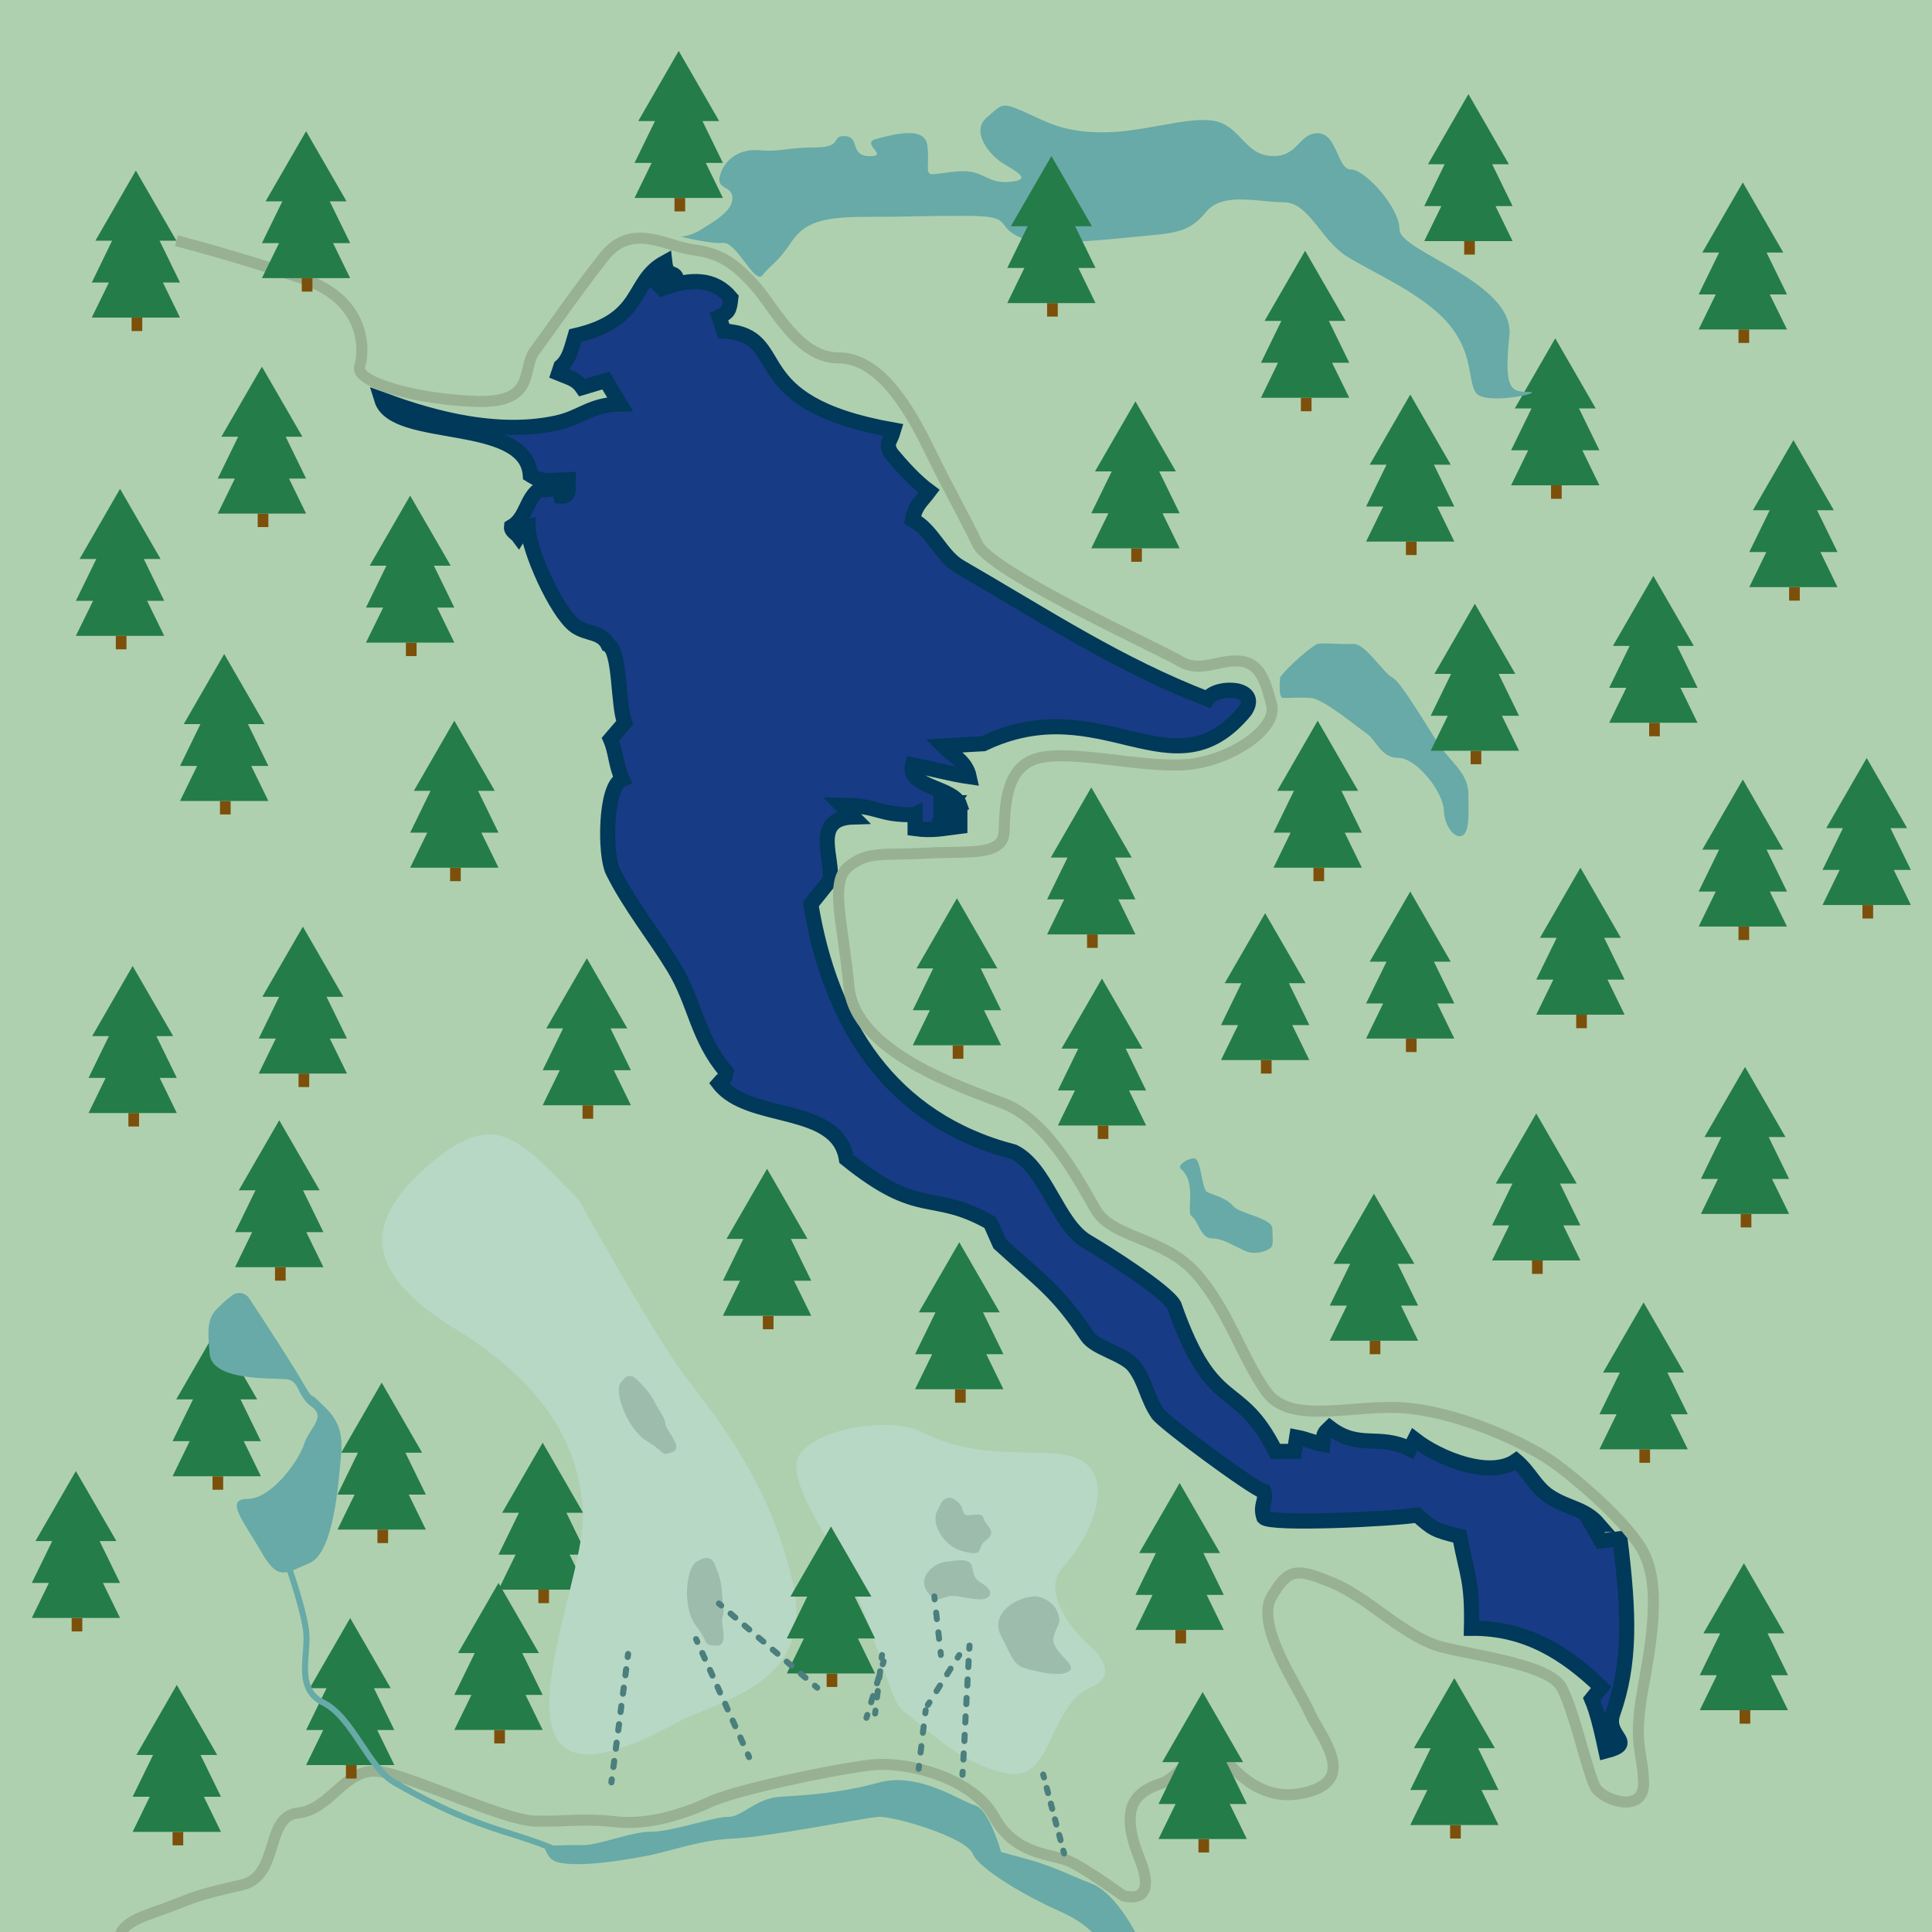 <?xml version="1.0" encoding="UTF-8"?>
<svg id="Layer_1" xmlns="http://www.w3.org/2000/svg" version="1.1" viewBox="0 0 1920 1920">
  <!-- Generator: Adobe Illustrator 29.3.1, SVG Export Plug-In . SVG Version: 2.1.0 Build 151)  -->
  <defs>
    <style>
      .st0 {
        fill: #4a7f7d;
      }

      .st1 {
        fill: #67aaa7;
      }

      .st2 {
        stroke: #98b192;
        stroke-width: 11px;
      }

      .st2, .st3 {
        fill: none;
      }

      .st2, .st3, .st4 {
        stroke-miterlimit: 10;
      }

      .st2, .st4 {
        fill-rule: evenodd;
      }

      .st5 {
        fill: #afd0af;
      }

      .st6 {
        fill: #247c49;
      }

      .st3 {
        stroke: #67aaa7;
        stroke-width: 6px;
      }

      .st4 {
        fill: #173b84;
        stroke: #003959;
        stroke-width: 15px;
      }

      .st7 {
        fill: #9dbcac;
      }

      .st8 {
        fill: #7c500a;
      }

      .st9 {
        fill: #b8d8c6;
      }
    </style>
  </defs>
  <rect class="st5" width="1920" height="1920"/>
  <path class="st4" d="M909,809.6c-36.9.7-34.2-9-72.7-9.4l11.7,11.7c-42.8,1.2-18.6,43.2-23.4,63.3-6.2,7.8-12.5,15.6-18.8,23.4,19.6,118.5,78.5,214.2,201.6,246.1,32.1,15.6,43.3,71.8,72.7,89.1,17.6,10.3,78.9,49,86.7,63.3,39.1,111.5,63.8,71.6,100.8,145.3h18.8c.8-4.7,1.6-9.4,2.3-14.1,10.8,2.1,13.8,4.5,25.8,7,1.1-11.6,1.1-10.7,7-16.4,29.3,22.3,49,5.6,79.7,21.1,1.6-3.1,3.1-6.2,4.7-9.4,24.3,18.9,74.7,39.3,100.8,21.1,13.7,11.6,18.9,26,32.8,35.2,19,12.5,35.1,11.7,49.2,28.1h-7c3.1,5.5,6.2,10.9,9.4,16.4,6.2-.8,12.5-1.6,18.8-2.3,9.4,75.5,10.5,124.2-7,173.5-8.5,24,24.8,29.2-7,37.5-3.4-15.7-8.1-37.9-14.1-51.6,3.1-3.9,6.2-7.8,9.4-11.7-34.1-32.7-73.7-59.2-128.9-58.6,1-48-4.3-51.8-11.7-91.4-25.7-6.1-27-7.9-42.2-21.1-25.8,4-145.9,9.7-152.4,2.3-4.2-12.5,3.1-16.6,0-25.8-10.9-2.9-99.5-68.5-105.5-77.3-10.8-16.1-12.2-32.4-23.4-46.9-10-12.9-38.4-17.7-46.9-30.5-29.8-44.8-46-54.1-86.7-91.4-3.1-7-6.2-14.1-9.4-21.1-59.3-33.3-68.5-3.2-143-63.3-9.2-55.1-97-36.5-126.6-75,6.9-7.9,5.1-2.3,7-11.7-28.7-33.6-30.2-67.6-51.6-103.1-18.8-31.1-44.2-62.3-60.9-96.1-7.9-15.9-8-84.7,9.4-91.4-6.6-14.3-6.1-26.9-11.7-39.8,4.7-5.5,9.4-10.9,14.1-16.4-6.9-17.1-4.1-71.5-16.4-77.3-6.8-13.8-21.2-10.3-32.8-18.8-18.9-13.7-47.2-77.8-46.9-98.5-4.8,1.4-6.9,5.4-9.4,9.4-2.3-3.1-7.5-5.2-7-9.4,15.2-8.8,14.3-28,28.1-37.5,11.8,1.7,12.8-1.3,18.8-4.7.8,3.9,1.6,7.8,2.3,11.7,9.9.8,6.5-9.8,7-16.4-20.5.6-25,3.2-37.5-4.7-4.4-58.4-135.1-34-147.7-75,35.5,13,107.1,37.7,173.5,23.4,24.6-5.1,33.6-18.3,63.3-18.8-4.7-7.8-9.4-15.6-14.1-23.4-7.8,2.3-15.6,4.7-23.4,7-6.1-8.8-13.1-9.8-23.4-14.1.8-2.3,1.6-4.7,2.3-7,8.3-7.1,10.6-18.8,14.1-30.5,69.5-16,54.2-53.6,89.1-72.7,1.8,15.9,9.8,7.7,11.7,16.4-10.6.1-13.5.5-18.8,4.7l4.7,4.7c28.5-10.4,51.5-10.4,68,9.4-1.5,12.8-2.3,14.1-11.7,18.8l4.7,14.1c69.3,4.1,12.7,70.8,168.8,98.4-3.6,12.4-8.6,12.7-2.3,23.4,10.6,12.7,24,27.6,37.5,37.5-7.2,9.7-13.5,13.4-16.4,28.1,20.1,10.8,28.2,36,46.9,46.9,85.6,49.5,158.1,97.5,246.1,131.3,9.2-13.9,53.2-12,37.5,11.7-71.8,87.2-142-23.6-260.2,32.8-13.3.8-26.6,1.6-39.8,2.3,9.3,9.3,22.5,15.2,25.8,30.5-18.9-2.7-37.5-8.1-56.3-11.7-6,22.3,41,22.1,46.9,39.8-7.7,3.2-6.8,3.6-11.7,4.7,1.6-2.3,3.1-4.7,4.7-7h-11.7v14.1c9.5-3,4.9-1.3,18.8,0v9.4c-16.2,2-27.2,4.7-44.5,2.3v-14.1h0Z"/>
  <path class="st2" d="M175.3,239.2s59.5,15.3,124.7,37.3,62.2,72.5,57.4,87.9,57.5,32.9,116.8,34.5,43.9-32.4,57.1-50,41.7-59.3,69.1-93.9,62.1-10.1,88.7-6.7,41,13.3,60.9,35.4,43.2,72,83.4,72,69.4,48.7,89.4,89.7,35.4,67.6,48.7,95.4,180.5,103.9,200.8,116.1,37.3-1.1,58.4,0,26.6,18.9,33,43.4-42.4,56.9-86.6,59.7-111.1-15-144.8-6.7-33.3,48.1-34.4,73.1-35.4,19.1-78.1,21.5-56.3-2.4-76.1,12.9-6.1,54.8,0,119.8,111.1,99.4,154.2,116.2,74.2,76.1,90.8,105.1,68.6,27.4,100.6,64.3,44.2,81.8,69.1,116.8,89.3,10.7,143.1,16.7,115.2,35,139.6,51.8,77.6,62.4,92.3,91.3,11.2,71.6,0,131.7-1,64.7,0,96.7-40.6,18.3-48.1,4.6-21.4-77.6-33.6-99.2-79.2-30.2-117.2-39.4-73.1-48.7-109.6-63.9-44.2-15.2-61.2,13.4,27.6,91.7,37.5,114.6,48,65.3,0,79.1-73.8-21.3-92.1-40.1-28.9,23.3-56.3,32.5-39.6,26.4-20.2,74.6-16.4,36.5-16.4,36.5c0,0-35.8-25.8-52.6-33.8s-54.6-5.8-75.2-43.9-84.9-57-125.1-51.9-133,24.8-157.9,36.5-61.4,23.4-93.5,19.7-50,0-80.2-.7-117-42.3-152.5-49-49.4,37.3-83,40.9-17.5,62.9-56.3,71.6-46.3,11.7-68.5,20.5-47.8,13.9-52.2,30"/>
  <g>
    <rect class="st8" x="296.7" y="1066.9" width="10.6" height="13.4"/>
    <polygon class="st6" points="344.8 1032.1 324.5 990.6 341.2 990.6 301 920.9 260.7 990.6 277.4 990.6 257.1 1032.1 274.1 1032.1 257.1 1066.9 344.8 1066.9 327.8 1032.1 344.8 1032.1"/>
  </g>
  <g>
    <rect class="st8" x="447.3" y="862.3" width="10.6" height="13.4"/>
    <polygon class="st6" points="495.4 827.5 475.1 785.9 491.7 785.9 451.5 716.2 411.3 785.9 427.9 785.9 407.6 827.5 424.6 827.5 407.6 862.3 495.4 862.3 478.4 827.5 495.4 827.5"/>
  </g>
  <g>
    <rect class="st8" x="403.4" y="638.6" width="10.6" height="13.4"/>
    <polygon class="st6" points="451.5 603.8 431.2 562.2 447.9 562.2 407.6 492.5 367.4 562.2 384 562.2 363.7 603.8 380.8 603.8 363.7 638.6 451.5 638.6 434.5 603.8 451.5 603.8"/>
  </g>
  <g>
    <rect class="st8" x="273.3" y="1259.3" width="10.6" height="13.4"/>
    <polygon class="st6" points="321.4 1224.5 301.1 1182.9 317.7 1182.9 277.5 1113.3 237.3 1182.9 253.9 1182.9 233.6 1224.5 250.6 1224.5 233.6 1259.3 321.4 1259.3 304.4 1224.5 321.4 1224.5"/>
  </g>
  <g>
    <rect class="st8" x="127.6" y="1106.1" width="10.6" height="13.4"/>
    <polygon class="st6" points="175.7 1071.2 155.4 1029.7 172.1 1029.7 131.8 960 91.6 1029.7 108.2 1029.7 88 1071.2 105 1071.2 88 1106.1 175.7 1106.1 158.7 1071.2 175.7 1071.2"/>
  </g>
  <g>
    <rect class="st8" x="578.9" y="1098.4" width="10.6" height="13.4"/>
    <polygon class="st6" points="627 1063.6 606.7 1022 623.4 1022 583.2 952.3 542.9 1022 559.6 1022 539.3 1063.6 556.3 1063.6 539.3 1098.4 627 1098.4 610 1063.6 627 1063.6"/>
  </g>
  <g>
    <rect class="st8" x="375.1" y="1520.1" width="10.6" height="13.4"/>
    <polygon class="st6" points="423.2 1485.3 402.9 1443.7 419.5 1443.7 379.3 1374 339.1 1443.7 355.7 1443.7 335.4 1485.3 352.4 1485.3 335.4 1520.1 423.2 1520.1 406.2 1485.3 423.2 1485.3"/>
  </g>
  <g>
    <rect class="st8" x="758.1" y="1307.6" width="10.6" height="13.4"/>
    <polygon class="st6" points="806.2 1272.8 785.9 1231.2 802.5 1231.2 762.3 1161.5 722 1231.2 738.7 1231.2 718.4 1272.8 735.4 1272.8 718.4 1307.6 806.2 1307.6 789.1 1272.8 806.2 1272.8"/>
  </g>
  <g>
    <rect class="st8" x="491.2" y="1719.2" width="10.6" height="13.4"/>
    <polygon class="st6" points="539.3 1684.4 519 1642.8 535.6 1642.8 495.4 1573.1 455.2 1642.8 471.8 1642.8 451.5 1684.4 468.5 1684.4 451.5 1719.2 539.3 1719.2 522.3 1684.4 539.3 1684.4"/>
  </g>
  <g>
    <rect class="st8" x="949.1" y="1380.6" width="10.6" height="13.4"/>
    <polygon class="st6" points="997.2 1345.8 976.9 1304.2 993.5 1304.2 953.3 1234.5 913.1 1304.2 929.7 1304.2 909.4 1345.8 926.4 1345.8 909.4 1380.6 997.2 1380.6 980.2 1345.8 997.2 1345.8"/>
  </g>
  <g>
    <rect class="st8" x="535" y="1579.8" width="10.6" height="13.4"/>
    <polygon class="st6" points="583.2 1545 562.9 1503.4 579.5 1503.4 539.3 1433.7 499 1503.4 515.7 1503.4 495.4 1545 512.4 1545 495.4 1579.8 583.2 1579.8 566.1 1545 583.2 1545"/>
  </g>
  <g>
    <rect class="st8" x="343.8" y="1754.1" width="10.6" height="13.4"/>
    <polygon class="st6" points="391.9 1719.3 371.6 1677.7 388.3 1677.7 348 1608 307.8 1677.7 324.5 1677.7 304.2 1719.3 321.2 1719.3 304.2 1754.1 391.9 1754.1 374.9 1719.3 391.9 1719.3"/>
  </g>
  <g>
    <rect class="st8" x="71.2" y="1607.9" width="10.6" height="13.4"/>
    <polygon class="st6" points="119.3 1573.1 99 1531.5 115.7 1531.5 75.4 1461.9 35.2 1531.5 51.9 1531.5 31.6 1573.1 48.6 1573.1 31.6 1607.9 119.3 1607.9 102.3 1573.1 119.3 1573.1"/>
  </g>
  <g>
    <rect class="st8" x="211.2" y="1467.1" width="10.6" height="13.4"/>
    <polygon class="st6" points="259.3 1432.2 239 1390.7 255.6 1390.7 215.4 1321 175.1 1390.7 191.8 1390.7 171.5 1432.2 188.5 1432.2 171.5 1467.1 259.3 1467.1 242.2 1432.2 259.3 1432.2"/>
  </g>
  <g>
    <rect class="st8" x="299.9" y="276.4" width="10.6" height="13.4"/>
    <polygon class="st6" points="348 241.6 327.7 200.1 344.4 200.1 304.2 130.4 263.9 200.1 280.6 200.1 260.3 241.6 277.3 241.6 260.3 276.4 348 276.4 331 241.6 348 241.6"/>
  </g>
  <g>
    <rect class="st8" x="256.1" y="510.4" width="10.6" height="13.4"/>
    <polygon class="st6" points="304.2 475.6 283.9 434 300.5 434 260.3 364.4 220 434 236.7 434 216.4 475.6 233.4 475.6 216.4 510.4 304.2 510.4 287.2 475.6 304.2 475.6"/>
  </g>
  <g>
    <rect class="st8" x="130.8" y="315.6" width="10.6" height="13.4"/>
    <polygon class="st6" points="178.9 280.8 158.6 239.2 175.3 239.2 135 169.5 94.8 239.2 111.4 239.2 91.2 280.8 108.2 280.8 91.2 315.6 178.9 315.6 161.9 280.8 178.9 280.8"/>
  </g>
  <g>
    <rect class="st8" x="218.6" y="796" width="10.6" height="13.4"/>
    <polygon class="st6" points="266.7 761.2 246.4 719.6 263 719.6 222.8 649.9 182.6 719.6 199.2 719.6 178.9 761.2 195.9 761.2 178.9 796 266.7 796 249.7 761.2 266.7 761.2"/>
  </g>
  <g>
    <rect class="st8" x="1168.1" y="1619.8" width="10.6" height="13.4"/>
    <polygon class="st6" points="1216.2 1585 1195.9 1543.4 1212.5 1543.4 1172.3 1473.8 1132.1 1543.4 1148.7 1543.4 1128.4 1585 1145.4 1585 1128.4 1619.8 1216.2 1619.8 1199.2 1585 1216.2 1585"/>
  </g>
  <g>
    <rect class="st8" x="115.1" y="631.9" width="10.6" height="13.4"/>
    <polygon class="st6" points="163.2 597.1 142.9 555.5 159.6 555.5 119.3 485.8 79.1 555.5 95.7 555.5 75.4 597.1 92.5 597.1 75.4 631.9 163.2 631.9 146.2 597.1 163.2 597.1"/>
  </g>
  <g>
    <rect class="st8" x="1441.1" y="1813.7" width="10.6" height="13.4"/>
    <polygon class="st6" points="1489.2 1778.9 1468.9 1737.3 1485.6 1737.3 1445.3 1667.7 1405.1 1737.3 1421.8 1737.3 1401.5 1778.9 1418.5 1778.9 1401.5 1813.7 1489.2 1813.7 1472.2 1778.9 1489.2 1778.9"/>
  </g>
  <g>
    <rect class="st8" x="171.5" y="1820.5" width="10.6" height="13.4"/>
    <polygon class="st6" points="219.6 1785.6 199.3 1744.1 215.9 1744.1 175.7 1674.4 135.5 1744.1 152.1 1744.1 131.8 1785.6 148.8 1785.6 131.8 1820.5 219.6 1820.5 202.6 1785.6 219.6 1785.6"/>
  </g>
  <g>
    <rect class="st8" x="1397.2" y="538.2" width="10.6" height="13.4"/>
    <polygon class="st6" points="1445.3 503.4 1425 461.8 1441.7 461.8 1401.5 392.1 1361.2 461.8 1377.9 461.8 1357.6 503.4 1374.6 503.4 1357.6 538.2 1445.3 538.2 1428.3 503.4 1445.3 503.4"/>
  </g>
  <g>
    <rect class="st8" x="1124.2" y="544.9" width="10.6" height="13.4"/>
    <polygon class="st6" points="1172.3 510.1 1152 468.5 1168.6 468.5 1128.4 398.9 1088.2 468.5 1104.8 468.5 1084.5 510.1 1101.5 510.1 1084.5 544.9 1172.3 544.9 1155.3 510.1 1172.3 510.1"/>
  </g>
  <g>
    <rect class="st8" x="1541.4" y="482.3" width="10.6" height="13.4"/>
    <polygon class="st6" points="1589.5 447.5 1569.2 405.9 1585.8 405.9 1545.6 336.2 1505.4 405.9 1522 405.9 1501.7 447.5 1518.7 447.5 1501.7 482.3 1589.5 482.3 1572.5 447.5 1589.5 447.5"/>
  </g>
  <g>
    <rect class="st8" x="1727.7" y="327.4" width="10.6" height="13.4"/>
    <polygon class="st6" points="1775.9 292.6 1755.6 251 1772.2 251 1732 181.3 1691.7 251 1708.4 251 1688.1 292.6 1705.1 292.6 1688.1 327.4 1775.9 327.4 1758.8 292.6 1775.9 292.6"/>
  </g>
  <g>
    <rect class="st8" x="1305.3" y="862.3" width="10.6" height="13.4"/>
    <polygon class="st6" points="1353.4 827.5 1333.1 785.9 1349.7 785.9 1309.5 716.2 1269.3 785.9 1285.9 785.9 1265.6 827.5 1282.6 827.5 1265.6 862.3 1353.4 862.3 1336.4 827.5 1353.4 827.5"/>
  </g>
  <g>
    <rect class="st8" x="1292.8" y="395.3" width="10.6" height="13.4"/>
    <polygon class="st6" points="1340.9 360.5 1320.6 318.9 1337.2 318.9 1297 249.2 1256.7 318.9 1273.4 318.9 1253.1 360.5 1270.1 360.5 1253.1 395.3 1340.9 395.3 1323.8 360.5 1340.9 360.5"/>
  </g>
  <g>
    <rect class="st8" x="1638.9" y="718.3" width="10.6" height="13.4"/>
    <polygon class="st6" points="1687 683.5 1666.7 641.9 1683.3 641.9 1643.1 572.3 1602.9 641.9 1619.5 641.9 1599.2 683.5 1616.2 683.5 1599.2 718.3 1687 718.3 1670 683.5 1687 683.5"/>
  </g>
  <g>
    <rect class="st8" x="1566.4" y="1008.4" width="10.6" height="13.4"/>
    <polygon class="st6" points="1614.5 973.5 1594.2 932 1610.8 932 1570.6 862.3 1530.4 932 1547 932 1526.7 973.5 1543.7 973.5 1526.7 1008.4 1614.5 1008.4 1597.5 973.5 1614.5 973.5"/>
  </g>
  <g>
    <rect class="st8" x="1522.5" y="1252.6" width="10.6" height="13.4"/>
    <polygon class="st6" points="1570.6 1217.8 1550.3 1176.2 1566.9 1176.2 1526.7 1106.5 1486.5 1176.2 1503.1 1176.2 1482.8 1217.8 1499.8 1217.8 1482.8 1252.6 1570.6 1252.6 1553.6 1217.8 1570.6 1217.8"/>
  </g>
  <g>
    <rect class="st8" x="1728.8" y="1699.6" width="10.6" height="13.4"/>
    <polygon class="st6" points="1776.9 1664.8 1756.6 1623.2 1773.3 1623.2 1733.1 1553.5 1692.8 1623.2 1709.5 1623.2 1689.2 1664.8 1706.2 1664.8 1689.2 1699.6 1776.9 1699.6 1759.9 1664.8 1776.9 1664.8"/>
  </g>
  <g>
    <rect class="st8" x="1778" y="583.5" width="10.6" height="13.4"/>
    <polygon class="st6" points="1826.1 548.6 1805.8 507.1 1822.5 507.1 1782.3 437.4 1742 507.1 1758.7 507.1 1738.4 548.6 1755.4 548.6 1738.4 583.5 1826.1 583.5 1809.1 548.6 1826.1 548.6"/>
  </g>
  <g>
    <rect class="st8" x="1727.7" y="920.8" width="10.6" height="13.4"/>
    <polygon class="st6" points="1775.9 886 1755.6 844.4 1772.2 844.4 1732 774.7 1691.7 844.4 1708.4 844.4 1688.1 886 1705.1 886 1688.1 920.8 1775.9 920.8 1758.8 886 1775.9 886"/>
  </g>
  <g>
    <rect class="st8" x="1850.9" y="899.4" width="10.6" height="13.4"/>
    <polygon class="st6" points="1899 864.5 1878.7 823 1895.3 823 1855.1 753.3 1814.9 823 1831.5 823 1811.2 864.5 1828.2 864.5 1811.2 899.4 1899 899.4 1882 864.5 1899 864.5"/>
  </g>
  <g>
    <rect class="st8" x="1729.9" y="1206.4" width="10.6" height="13.4"/>
    <polygon class="st6" points="1778 1171.6 1757.7 1130 1774.4 1130 1734.2 1060.3 1693.9 1130 1710.6 1130 1690.3 1171.6 1707.3 1171.6 1690.3 1206.4 1778 1206.4 1761 1171.6 1778 1171.6"/>
  </g>
  <g>
    <rect class="st8" x="1629.2" y="1440.3" width="10.6" height="13.4"/>
    <polygon class="st6" points="1677.3 1405.5 1657 1364 1673.6 1364 1633.4 1294.3 1593.1 1364 1609.8 1364 1589.5 1405.5 1606.5 1405.5 1589.5 1440.3 1677.3 1440.3 1660.2 1405.5 1677.3 1405.5"/>
  </g>
  <g>
    <rect class="st8" x="1253.1" y="1053.5" width="10.6" height="13.4"/>
    <polygon class="st6" points="1301.2 1018.7 1280.9 977.1 1297.5 977.1 1257.3 907.5 1217.1 977.1 1233.7 977.1 1213.4 1018.7 1230.4 1018.7 1213.4 1053.5 1301.2 1053.5 1284.2 1018.7 1301.2 1018.7"/>
  </g>
  <g>
    <rect class="st8" x="1090.9" y="1118.5" width="10.6" height="13.4"/>
    <polygon class="st6" points="1139 1083.7 1118.7 1042.1 1135.4 1042.1 1095.1 972.5 1054.9 1042.1 1071.6 1042.1 1051.3 1083.7 1068.3 1083.7 1051.3 1118.5 1139 1118.5 1122 1083.7 1139 1083.7"/>
  </g>
  <g>
    <rect class="st8" x="1080.3" y="928.6" width="10.6" height="13.4"/>
    <polygon class="st6" points="1128.4 893.8 1108.1 852.2 1124.7 852.2 1084.5 782.5 1044.3 852.2 1060.9 852.2 1040.6 893.8 1057.6 893.8 1040.6 928.6 1128.4 928.6 1111.4 893.8 1128.4 893.8"/>
  </g>
  <g>
    <rect class="st8" x="946.8" y="1038.8" width="10.6" height="13.4"/>
    <polygon class="st6" points="994.9 1004 974.6 962.4 991.2 962.4 951 892.7 910.8 962.4 927.4 962.4 907.1 1004 924.1 1004 907.1 1038.8 994.9 1038.8 977.9 1004 994.9 1004"/>
  </g>
  <g>
    <rect class="st8" x="1397.2" y="1032.1" width="10.6" height="13.4"/>
    <polygon class="st6" points="1445.3 997.2 1425 955.7 1441.7 955.7 1401.5 886 1361.2 955.7 1377.9 955.7 1357.6 997.2 1374.6 997.2 1357.6 1032.1 1445.3 1032.1 1428.3 997.2 1445.3 997.2"/>
  </g>
  <g>
    <rect class="st8" x="1361.2" y="1332.4" width="10.6" height="13.4"/>
    <polygon class="st6" points="1409.3 1297.5 1389 1256 1405.6 1256 1365.4 1186.3 1325.2 1256 1341.8 1256 1321.5 1297.5 1338.5 1297.5 1321.5 1332.4 1409.3 1332.4 1392.3 1297.5 1409.3 1297.5"/>
  </g>
  <path class="st9" d="M575.7,1193c-61-61.8-83.2-94.5-153.8-31.5s-46.6,111.5,31.2,159.5,122.7,106,126.3,182.4-121.6,325.9,90.9,209.6c42.3-23.2,141-38.2,117.6-139.9s-76.2-164.4-107.4-205.8-105-174.3-105-174.3Z"/>
  <path class="st9" d="M1055.7,1558.2c28.9-31.9,45-76,28.9-97.9-23.9-32.4-95.9-.2-167.1-36.6-36.4-18.6-122-.5-125.8,30s42.7,89.9,62.1,136.4,32.6,101.6,42.8,109.4c25.5,19.6,59.5,54.4,104.6,62.9s40.1-66.9,83.4-86c25.6-11.3,9.7-31.2-4.2-43.2-12.6-10.8-46.5-51-24.6-75.1Z"/>
  <path class="st1" d="M675.6,235.1s8.9.6,21-6.9,31.7-18.5,31.3-31.4-15.7-7.9-12.6-21.4,16.3-28,39.2-26.1,26.6-2.8,55.5-2.8,14.9-12.1,29.9-11.2,4.2,19.7,24.3,19.9-9.8-12.9,6.5-17.1,48.5-13.5,50.9,6.5-2.8,28.5,5.1,28.5,27.5-5.1,40.6-1.9,18.7,11.7,38.3,9.3,4.7-9.8-8.9-18.2-32.2-31.7-16.3-45.3,14.5-15.9,36.9-6.1,38.1,20.6,78.7,20.6,82.1-15.5,109.2-11.6,30.9,33.5,58,35.1,27-22.6,46.4-22.6,19.4,36.3,32.9,36,48.3,37.3,48.3,59.6,114.6,52.2,109.2,105.4,1,56.1,19.3,56.1-45.4,14.5-53.2,0-2.1-39-27.1-68.3-74.4-50.1-100.4-66.3-37.7-53.9-62.8-53.9-60.9-10.6-77.3,9.7-31.5,21-63.6,24-101.7,11.5-123.9,0-3.2-20.2-50.9-20.2-54.5,1-98.9,1-61.8,5.5-75.4,25.9-20.4,22-28,32.1-25.5-33.2-39.3-32.1-42.8-6.5-42.8-6.5Z"/>
  <path class="st1" d="M1271.9,673.5c7.7-11.1,32.7-32.3,37.6-33.6s22.9.6,35.2,0,29.6,28.6,39.3,33.6,40.2,59.6,50.8,73,24.5,24.2,24.5,42.8,1.3,35.3-5.1,40.5-18.7-6.4-19.3-24.5-27-52-45-52.1-21.7-17.4-32.1-24.5-42.6-34.3-55.4-35.1-23.2.3-27.7,0-2.6-20.1-2.6-20.1Z"/>
  <path class="st1" d="M1173.6,1161.6c-4-3.3,5.7-10.2,12.9-10.5,7.3-.4,7.5,30.6,13.2,33.5,5.7,3,19.3,5.8,25.6,13.8,6.3,8,39.2,11.8,39.2,22.8s1.6,16.4-2.3,19.4-15.4,6.9-25.2,2.4c-14.9-6.9-22.2-12.2-32.9-12.3-10.7,0-13.5-17.7-19.7-21.9s5.6-33.3-11-47.3Z"/>
  <path class="st1" d="M540.3,1834.7c3.6,8,5.6,14.2,15.3,16.3,21.5,4.6,61.2-1.8,86.3-6.5s52.5-15.9,87.1-17.4,128.6-20.3,143.5-21.5,87.1,20,94.1,36.5,58,44.7,84.7,56.5,38.4,22.7,57.3,51,13.3,25.1,32.2,51,49.5,58,38.1,24.3-39.9-82.3-46.1-95.7-25.7-48.6-48.1-57.3-38.1-17.3-63.9-24.3l-25.9-7.1s-11.8-42.4-25.9-46.3-55.7-33.7-95.7-22.7-73.7,12.5-98,14.1-38.4,20.4-51.8,20-56.5,15-76.1,14.7-52.5,13.8-69,13.4-38,.9-38,.9Z"/>
  <g>
    <rect class="st8" x="1191" y="1827.6" width="10.6" height="13.4"/>
    <polygon class="st6" points="1239.1 1792.8 1218.8 1751.2 1235.4 1751.2 1195.2 1681.5 1155 1751.2 1171.6 1751.2 1151.3 1792.8 1168.3 1792.8 1151.3 1827.6 1239.1 1827.6 1222.1 1792.8 1239.1 1792.8"/>
  </g>
  <g>
    <rect class="st8" x="821.5" y="1663.1" width="10.6" height="13.4"/>
    <polygon class="st6" points="869.6 1628.3 849.4 1586.7 866 1586.7 825.8 1517 785.5 1586.7 802.2 1586.7 781.9 1628.3 798.9 1628.3 781.9 1663.1 869.6 1663.1 852.6 1628.3 869.6 1628.3"/>
  </g>
  <g>
    <rect class="st8" x="1461.5" y="746.1" width="10.6" height="13.4"/>
    <polygon class="st6" points="1509.6 711.3 1489.3 669.7 1505.9 669.7 1465.7 600 1425.5 669.7 1442.1 669.7 1421.8 711.3 1438.8 711.3 1421.8 746.1 1509.6 746.1 1492.6 711.3 1509.6 711.3"/>
  </g>
  <g>
    <rect class="st8" x="1040.6" y="301.2" width="10.6" height="13.4"/>
    <polygon class="st6" points="1088.7 266.3 1068.4 224.8 1085.1 224.8 1044.9 155.1 1004.6 224.8 1021.3 224.8 1001 266.3 1018 266.3 1001 301.2 1088.7 301.2 1071.7 266.3 1088.7 266.3"/>
  </g>
  <g>
    <rect class="st8" x="1455.1" y="239.6" width="10.6" height="13.4"/>
    <polygon class="st6" points="1503.2 204.8 1482.9 163.2 1499.5 163.2 1459.3 93.5 1419.1 163.2 1435.7 163.2 1415.4 204.8 1432.4 204.8 1415.4 239.6 1503.2 239.6 1486.2 204.8 1503.2 204.8"/>
  </g>
  <g>
    <rect class="st8" x="670.3" y="196.7" width="10.6" height="13.4"/>
    <polygon class="st6" points="718.4 161.9 698.1 120.3 714.7 120.3 674.5 50.6 634.3 120.3 650.9 120.3 630.6 161.9 647.6 161.9 630.6 196.7 718.4 196.7 701.4 161.9 718.4 161.9"/>
  </g>
  <path class="st1" d="M230.2,1287.7c5.5-4.5,13.6-3.3,17.5,2.6,13.7,20.8,43,65.7,53.3,83.7s7.7,10.7,12.2,15.1c13.5,13.2,28.6,23.4,25.9,54.6s-7.4,99.7-31.7,109.8-30.8,18.3-48.1-11.8-36.5-52.1-13.2-52.1,50.4-37.1,56-54.2,22.5-26.7,7.4-37.6-11.1-26-25.5-27.2-73.1,1.8-75.6-24.8-1.9-36.3,8.1-46,9.4-8.5,13.7-12.1Z"/>
  <path class="st3" d="M286.7,1556.8s14,39,17.4,63.1-11.8,57.8,17.2,72.2,44.9,64.5,70.5,79.2,60.6,33.8,109.9,49.2,40.6,14.9,53.7,18.3"/>
  <path class="st7" d="M1030.5,1586.5c-18.8-.9-48,16.5-35.3,40.1s11,28.6,29.3,33,33.7,6.1,39.2,0-20.4-19.5-16.6-33,8.8-13.4,3.3-25.6-19.9-14.5-19.9-14.5Z"/>
  <path class="st7" d="M944.7,1551.7c-16.9-.6-34.1,16.5-22.6,30.9,11.5,14.4,12.7,1.1,29.2,3.8,16.4,2.7,25.5,4.7,30.4,1s2-9-5.9-13.9c-8-4.9-7.8-7.9-10.1-17.5-2.1-8.7-21-4.4-21-4.4Z"/>
  <path class="st7" d="M932.7,1499.6c-9,10.5,2.5,36.8,24.9,42.2s11.5-3.2,22.7-11.5c11.2-8.3-.4-13.6-2.3-20.2s-5-5.1-14.6-4.3c-9.7.8-2.9-8.9-15.2-15.9-11.2-6.4-15.5,9.7-15.5,9.7Z"/>
  <path class="st7" d="M695.1,1550.7c-13.6,2.5-17.7,46.7-3.5,64.9,14.2,18.2,6.1,19.2,20,19.8,13.9.6,3.8-22.2,6.4-28.5s0-13.4-.5-23.5-1.8-15.4-7-28.5c-4.8-11.9-15.5-4.2-15.5-4.2Z"/>
  <path class="st7" d="M618.3,1372.6c-10.3,7,5,48.1,24.6,59.6,19.6,11.5,13.2,15.2,25.2,10.9,11.9-4.3-6.3-21.3-6.8-27.9s-5.7-12.1-10.3-21-8-13.2-18-23.2c-9.1-9.1-14.7,1.6-14.7,1.6Z"/>
  <g>
    <g>
      <path class="st0" d="M956.5,1766.8c0,0-.1,0-.2,0-1.7,0-2.9-1.5-2.8-3.2l.2-3c0-1.7,1.5-2.9,3.2-2.8,1.7,0,2.9,1.5,2.8,3.2l-.2,3c0,1.6-1.4,2.8-3,2.8Z"/>
      <path class="st0" d="M957.4,1751.6c0,0-.1,0-.2,0-1.7,0-2.9-1.5-2.8-3.2l.3-6.1c0-1.7,1.5-2.9,3.2-2.8,1.7,0,2.9,1.5,2.8,3.2l-.3,6.1c0,1.6-1.4,2.8-3,2.8ZM958.4,1733.2c0,0-.1,0-.2,0-1.7,0-2.9-1.5-2.8-3.2l.3-6.1c0-1.7,1.5-2.9,3.2-2.8,1.7,0,2.9,1.5,2.8,3.2l-.3,6.1c0,1.6-1.4,2.8-3,2.8ZM959.3,1714.8c0,0-.1,0-.2,0-1.7,0-2.9-1.5-2.8-3.2l.3-6.1c0-1.7,1.5-2.9,3.2-2.8,1.7,0,2.9,1.5,2.8,3.2l-.3,6.1c0,1.6-1.4,2.8-3,2.8ZM960.3,1696.5c0,0-.1,0-.2,0-1.7,0-2.9-1.5-2.8-3.2l.3-6.1c0-1.7,1.5-2.9,3.2-2.8,1.7,0,2.9,1.5,2.8,3.2l-.3,6.1c0,1.6-1.4,2.8-3,2.8ZM961.3,1678.1c0,0-.1,0-.2,0-1.7,0-2.9-1.5-2.8-3.2l.3-6.1c0-1.7,1.5-2.9,3.2-2.8,1.7,0,2.9,1.5,2.8,3.2l-.3,6.1c0,1.6-1.4,2.8-3,2.8ZM962.3,1659.7c0,0-.1,0-.2,0-1.7,0-2.9-1.5-2.8-3.2l.3-6.1c0-1.7,1.5-2.9,3.2-2.8,1.7,0,2.9,1.5,2.8,3.2l-.3,6.1c0,1.6-1.4,2.8-3,2.8Z"/>
      <path class="st0" d="M963.3,1641.4c0,0-.1,0-.2,0-1.7,0-2.9-1.5-2.8-3.2l.2-3c0-1.7,1.5-2.9,3.2-2.8,1.7,0,2.9,1.5,2.8,3.2l-.2,3c0,1.6-1.4,2.8-3,2.8Z"/>
    </g>
    <g>
      <path class="st0" d="M913,1760.8c-.1,0-.2,0-.4,0-1.6-.2-2.8-1.7-2.6-3.3l.4-3c.2-1.6,1.7-2.8,3.3-2.6,1.6.2,2.8,1.7,2.6,3.3l-.4,3c-.2,1.5-1.5,2.6-3,2.6Z"/>
      <path class="st0" d="M914.9,1744.7c-.1,0-.2,0-.4,0-1.6-.2-2.8-1.7-2.6-3.3l.8-6.5c.2-1.6,1.7-2.8,3.3-2.6,1.6.2,2.8,1.7,2.6,3.3l-.8,6.5c-.2,1.5-1.5,2.6-3,2.6ZM917.2,1725.1c-.1,0-.2,0-.4,0-1.6-.2-2.8-1.7-2.6-3.3l.8-6.5c.2-1.6,1.7-2.8,3.3-2.6,1.6.2,2.8,1.7,2.6,3.3l-.8,6.5c-.2,1.5-1.5,2.6-3,2.6Z"/>
      <path class="st0" d="M919.6,1705.6c-.1,0-.2,0-.4,0-1.6-.2-2.8-1.7-2.6-3.3l.4-3c.2-1.6,1.7-2.8,3.3-2.6,1.6.2,2.8,1.7,2.6,3.3l-.4,3c-.2,1.5-1.5,2.6-3,2.6Z"/>
    </g>
    <g>
      <path class="st0" d="M869.7,1705.9c-.1,0-.2,0-.4,0-1.6-.2-2.8-1.7-2.6-3.3l.4-3c.2-1.6,1.7-2.8,3.3-2.6,1.6.2,2.8,1.7,2.6,3.3l-.4,3c-.2,1.5-1.5,2.6-3,2.6Z"/>
      <path class="st0" d="M871.6,1689.9c-.1,0-.2,0-.4,0-1.6-.2-2.8-1.7-2.6-3.3l.8-6.5c.2-1.6,1.7-2.8,3.3-2.6,1.6.2,2.8,1.7,2.6,3.3l-.8,6.5c-.2,1.5-1.5,2.6-3,2.6ZM873.9,1670.3c-.1,0-.2,0-.4,0-1.6-.2-2.8-1.7-2.6-3.3l.8-6.5c.2-1.6,1.7-2.8,3.3-2.6,1.6.2,2.8,1.7,2.6,3.3l-.8,6.5c-.2,1.5-1.5,2.6-3,2.6Z"/>
      <path class="st0" d="M876.2,1650.7c-.1,0-.2,0-.4,0-1.6-.2-2.8-1.7-2.6-3.3l.4-3c.2-1.6,1.7-2.8,3.3-2.6,1.6.2,2.8,1.7,2.6,3.3l-.4,3c-.2,1.5-1.5,2.6-3,2.6Z"/>
    </g>
    <g>
      <path class="st0" d="M922.1,1697.3c-.5,0-1.1-.1-1.6-.5-1.4-.9-1.8-2.7-.9-4.1l1.6-2.5c.9-1.4,2.7-1.8,4.1-.9,1.4.9,1.8,2.7.9,4.1l-1.6,2.5c-.6.9-1.5,1.4-2.5,1.4Z"/>
      <path class="st0" d="M930.7,1683.6c-.5,0-1.1-.1-1.6-.5-1.4-.9-1.8-2.7-.9-4.1l3.5-5.6c.9-1.4,2.7-1.8,4.1-.9,1.4.9,1.8,2.7.9,4.1l-3.5,5.6c-.6.9-1.5,1.4-2.5,1.4ZM941.2,1666.9c-.5,0-1.1-.1-1.6-.5-1.4-.9-1.8-2.7-.9-4.1l3.5-5.6c.9-1.4,2.7-1.8,4.1-.9,1.4.9,1.8,2.7.9,4.1l-3.5,5.6c-.6.9-1.5,1.4-2.5,1.4Z"/>
      <path class="st0" d="M951.7,1650.3c-.5,0-1.1-.1-1.6-.5-1.4-.9-1.8-2.7-.9-4.1l1.6-2.5c.9-1.4,2.7-1.8,4.1-.9s1.8,2.7.9,4.1l-1.6,2.5c-.6.9-1.5,1.4-2.5,1.4Z"/>
    </g>
    <g>
      <path class="st0" d="M935.1,1647.7c-1.5,0-2.8-1.1-3-2.7l-.3-3c-.2-1.6,1-3.1,2.6-3.3,1.6-.2,3.1,1,3.3,2.6l.3,3c.2,1.6-1,3.1-2.6,3.3-.1,0-.2,0-.3,0Z"/>
      <path class="st0" d="M933.3,1631.7c-1.5,0-2.8-1.1-3-2.7l-.7-6.5c-.2-1.6,1-3.1,2.6-3.3,1.6-.2,3.1,1,3.3,2.6l.7,6.5c.2,1.6-1,3.1-2.6,3.3-.1,0-.2,0-.3,0ZM931.1,1612.1c-1.5,0-2.8-1.1-3-2.7l-.7-6.5c-.2-1.6,1-3.1,2.6-3.3,1.6-.2,3.1,1,3.3,2.6l.7,6.5c.2,1.6-1,3.1-2.6,3.3-.1,0-.2,0-.3,0Z"/>
      <path class="st0" d="M928.9,1592.5c-1.5,0-2.8-1.1-3-2.7l-.3-3c-.2-1.6,1-3.1,2.6-3.3,1.6-.2,3.1,1,3.3,2.6l.3,3c.2,1.6-1,3.1-2.6,3.3-.1,0-.2,0-.3,0Z"/>
    </g>
    <g>
      <path class="st0" d="M861.1,1710.1c-.3,0-.6,0-.9-.1-1.6-.5-2.5-2.2-2-3.7l.9-2.9c.5-1.6,2.2-2.5,3.7-2,1.6.5,2.5,2.2,2,3.7l-.9,2.9c-.4,1.3-1.6,2.1-2.9,2.1Z"/>
      <path class="st0" d="M865.8,1694.7c-.3,0-.6,0-.9-.1-1.6-.5-2.5-2.2-2-3.7l1.9-6.3c.5-1.6,2.2-2.5,3.7-2,1.6.5,2.5,2.2,2,3.7l-1.9,6.3c-.4,1.3-1.6,2.1-2.9,2.1ZM871.6,1675.8c-.3,0-.6,0-.9-.1-1.6-.5-2.5-2.2-2-3.7l1.9-6.3c.5-1.6,2.2-2.5,3.7-2,1.6.5,2.5,2.2,2,3.7l-1.9,6.3c-.4,1.3-1.6,2.1-2.9,2.1Z"/>
      <path class="st0" d="M877.3,1656.9c-.3,0-.6,0-.9-.1-1.6-.5-2.5-2.2-2-3.7l.9-2.9c.5-1.6,2.2-2.5,3.7-2,1.6.5,2.5,2.2,2,3.7l-.9,2.9c-.4,1.3-1.6,2.1-2.9,2.1Z"/>
    </g>
    <g>
      <path class="st0" d="M1057.5,1845c-1.3,0-2.5-.9-2.9-2.2l-.8-2.9c-.4-1.6.5-3.2,2.1-3.7,1.6-.4,3.2.5,3.7,2.1l.8,2.9c.4,1.6-.5,3.2-2.1,3.7-.3,0-.5.1-.8.1Z"/>
      <path class="st0" d="M1054,1831.7c-1.3,0-2.5-.9-2.9-2.2l-1.4-5.2c-.4-1.6.5-3.2,2.1-3.7,1.6-.4,3.2.5,3.7,2.1l1.4,5.2c.4,1.6-.5,3.2-2.1,3.7-.3,0-.5.1-.8.1ZM1049.8,1816.2c-1.3,0-2.5-.9-2.9-2.2l-1.4-5.2c-.4-1.6.5-3.2,2.1-3.7,1.6-.4,3.2.5,3.7,2.1l1.4,5.2c.4,1.6-.5,3.2-2.1,3.7-.3,0-.5.1-.8.1ZM1045.7,1800.6c-1.3,0-2.5-.9-2.9-2.2l-1.4-5.2c-.4-1.6.5-3.2,2.1-3.7,1.6-.4,3.2.5,3.7,2.1l1.4,5.2c.4,1.6-.5,3.2-2.1,3.7-.3,0-.5.1-.8.1ZM1041.6,1785c-1.3,0-2.5-.9-2.9-2.2l-1.4-5.2c-.4-1.6.5-3.2,2.1-3.7,1.6-.4,3.2.5,3.7,2.1l1.4,5.2c.4,1.6-.5,3.2-2.1,3.7-.3,0-.5.1-.8.1Z"/>
      <path class="st0" d="M1037.5,1769.4c-1.3,0-2.5-.9-2.9-2.2l-.8-2.9c-.4-1.6.5-3.2,2.1-3.7,1.6-.4,3.2.5,3.7,2.1l.8,2.9c.4,1.6-.5,3.2-2.1,3.7-.3,0-.5.1-.8.1Z"/>
    </g>
    <g>
      <path class="st0" d="M744.4,1749.2c-1.1,0-2.2-.7-2.7-1.8l-1.2-2.7c-.7-1.5,0-3.3,1.5-4,1.5-.7,3.3,0,4,1.5l1.2,2.7c.7,1.5,0,3.3-1.5,4-.4.2-.8.3-1.2.3Z"/>
      <path class="st0" d="M738.2,1735.3c-1.1,0-2.2-.7-2.7-1.8l-2.5-5.6c-.7-1.5,0-3.3,1.5-4,1.5-.7,3.3,0,4,1.5l2.5,5.6c.7,1.5,0,3.3-1.5,4-.4.2-.8.3-1.2.3ZM730.6,1718.5c-1.1,0-2.2-.7-2.7-1.8l-2.5-5.6c-.7-1.5,0-3.3,1.5-4,1.5-.7,3.3,0,4,1.5l2.5,5.6c.7,1.5,0,3.3-1.5,4-.4.2-.8.3-1.2.3ZM723.1,1701.8c-1.1,0-2.2-.7-2.7-1.8l-2.5-5.6c-.7-1.5,0-3.3,1.5-4,1.5-.7,3.3,0,4,1.5l2.5,5.6c.7,1.5,0,3.3-1.5,4-.4.2-.8.3-1.2.3ZM715.5,1685c-1.1,0-2.2-.7-2.7-1.8l-2.5-5.6c-.7-1.5,0-3.3,1.5-4,1.5-.7,3.3,0,4,1.5l2.5,5.6c.7,1.5,0,3.3-1.5,4-.4.2-.8.3-1.2.3ZM708,1668.2c-1.1,0-2.2-.7-2.7-1.8l-2.5-5.6c-.7-1.5,0-3.3,1.5-4,1.5-.7,3.3,0,4,1.5l2.5,5.6c.7,1.5,0,3.3-1.5,4-.4.2-.8.3-1.2.3ZM700.4,1651.4c-1.1,0-2.2-.7-2.7-1.8l-2.5-5.6c-.7-1.5,0-3.3,1.5-4,1.5-.7,3.3,0,4,1.5l2.5,5.6c.7,1.5,0,3.3-1.5,4-.4.2-.8.3-1.2.3Z"/>
      <path class="st0" d="M692.9,1634.7c-1.1,0-2.2-.7-2.7-1.8l-1.2-2.7c-.7-1.5,0-3.3,1.5-4,1.5-.7,3.3,0,4,1.5l1.2,2.7c.7,1.5,0,3.3-1.5,4-.4.2-.8.3-1.2.3Z"/>
    </g>
    <g>
      <path class="st0" d="M812.2,1680.2c-.7,0-1.4-.2-2-.7l-2.3-2c-1.3-1.1-1.4-3-.3-4.2,1.1-1.3,3-1.4,4.2-.3l2.3,2c1.3,1.1,1.4,3,.3,4.2-.6.7-1.4,1-2.3,1Z"/>
      <path class="st0" d="M800.6,1670.3c-.7,0-1.4-.2-2-.7l-4.7-4c-1.3-1.1-1.4-3-.3-4.2,1.1-1.3,3-1.4,4.2-.3l4.7,4c1.3,1.1,1.4,3,.3,4.2-.6.7-1.4,1-2.3,1ZM786.6,1658.3c-.7,0-1.4-.2-2-.7l-4.7-4c-1.3-1.1-1.4-3-.3-4.2,1.1-1.3,3-1.4,4.2-.3l4.7,4c1.3,1.1,1.4,3,.3,4.2-.6.7-1.4,1-2.3,1ZM772.7,1646.4c-.7,0-1.4-.2-2-.7l-4.7-4c-1.3-1.1-1.4-3-.3-4.2,1.1-1.3,3-1.4,4.2-.3l4.7,4c1.3,1.1,1.4,3,.3,4.2-.6.7-1.4,1-2.3,1ZM758.7,1634.4c-.7,0-1.4-.2-2-.7l-4.7-4c-1.3-1.1-1.4-3-.3-4.2,1.1-1.3,3-1.4,4.2-.3l4.7,4c1.3,1.1,1.4,3,.3,4.2-.6.7-1.4,1-2.3,1ZM744.7,1622.4c-.7,0-1.4-.2-2-.7l-4.7-4c-1.3-1.1-1.4-3-.3-4.2,1.1-1.3,3-1.4,4.2-.3l4.7,4c1.3,1.1,1.4,3,.3,4.2-.6.7-1.4,1-2.3,1ZM730.8,1610.5c-.7,0-1.4-.2-2-.7l-4.7-4c-1.3-1.1-1.4-3-.3-4.2,1.1-1.3,3-1.4,4.2-.3l4.7,4c1.3,1.1,1.4,3,.3,4.2-.6.7-1.4,1-2.3,1Z"/>
      <path class="st0" d="M716.8,1598.5c-.7,0-1.4-.2-2-.7l-2.3-2c-1.3-1.1-1.4-3-.3-4.2,1.1-1.3,3-1.4,4.2-.3l2.3,2c1.3,1.1,1.4,3,.3,4.2-.6.7-1.4,1-2.3,1Z"/>
    </g>
    <g>
      <path class="st0" d="M607.6,1774.3c-.1,0-.3,0-.4,0-1.6-.2-2.8-1.7-2.6-3.4l.4-3c.2-1.6,1.7-2.8,3.4-2.6,1.6.2,2.8,1.7,2.6,3.4l-.4,3c-.2,1.5-1.5,2.6-3,2.6Z"/>
      <path class="st0" d="M609.6,1759.1c-.1,0-.3,0-.4,0-1.6-.2-2.8-1.7-2.6-3.4l.8-6.1c.2-1.6,1.7-2.8,3.4-2.6,1.6.2,2.8,1.7,2.6,3.4l-.8,6.1c-.2,1.5-1.5,2.6-3,2.6ZM612,1740.9c-.1,0-.3,0-.4,0-1.6-.2-2.8-1.7-2.6-3.4l.8-6.1c.2-1.6,1.7-2.8,3.4-2.6,1.6.2,2.8,1.7,2.6,3.4l-.8,6.1c-.2,1.5-1.5,2.6-3,2.6ZM614.4,1722.6c-.1,0-.3,0-.4,0-1.6-.2-2.8-1.7-2.6-3.4l.8-6.1c.2-1.6,1.7-2.8,3.4-2.6,1.6.2,2.8,1.7,2.6,3.4l-.8,6.1c-.2,1.5-1.5,2.6-3,2.6ZM616.7,1704.4c-.1,0-.3,0-.4,0-1.6-.2-2.8-1.7-2.6-3.4l.8-6.1c.2-1.6,1.7-2.8,3.4-2.6,1.6.2,2.8,1.7,2.6,3.4l-.8,6.1c-.2,1.5-1.5,2.6-3,2.6ZM619.1,1686.2c-.1,0-.3,0-.4,0-1.6-.2-2.8-1.7-2.6-3.4l.8-6.1c.2-1.6,1.7-2.8,3.4-2.6,1.6.2,2.8,1.7,2.6,3.4l-.8,6.1c-.2,1.5-1.5,2.6-3,2.6ZM621.5,1667.9c-.1,0-.3,0-.4,0-1.6-.2-2.8-1.7-2.6-3.4l.8-6.1c.2-1.6,1.7-2.8,3.4-2.6,1.6.2,2.8,1.7,2.6,3.4l-.8,6.1c-.2,1.5-1.5,2.6-3,2.6Z"/>
      <path class="st0" d="M623.8,1649.7c-.1,0-.3,0-.4,0-1.6-.2-2.8-1.7-2.6-3.4l.4-3c.2-1.6,1.7-2.8,3.4-2.6,1.6.2,2.8,1.7,2.6,3.4l-.4,3c-.2,1.5-1.5,2.6-3,2.6Z"/>
    </g>
  </g>
</svg>